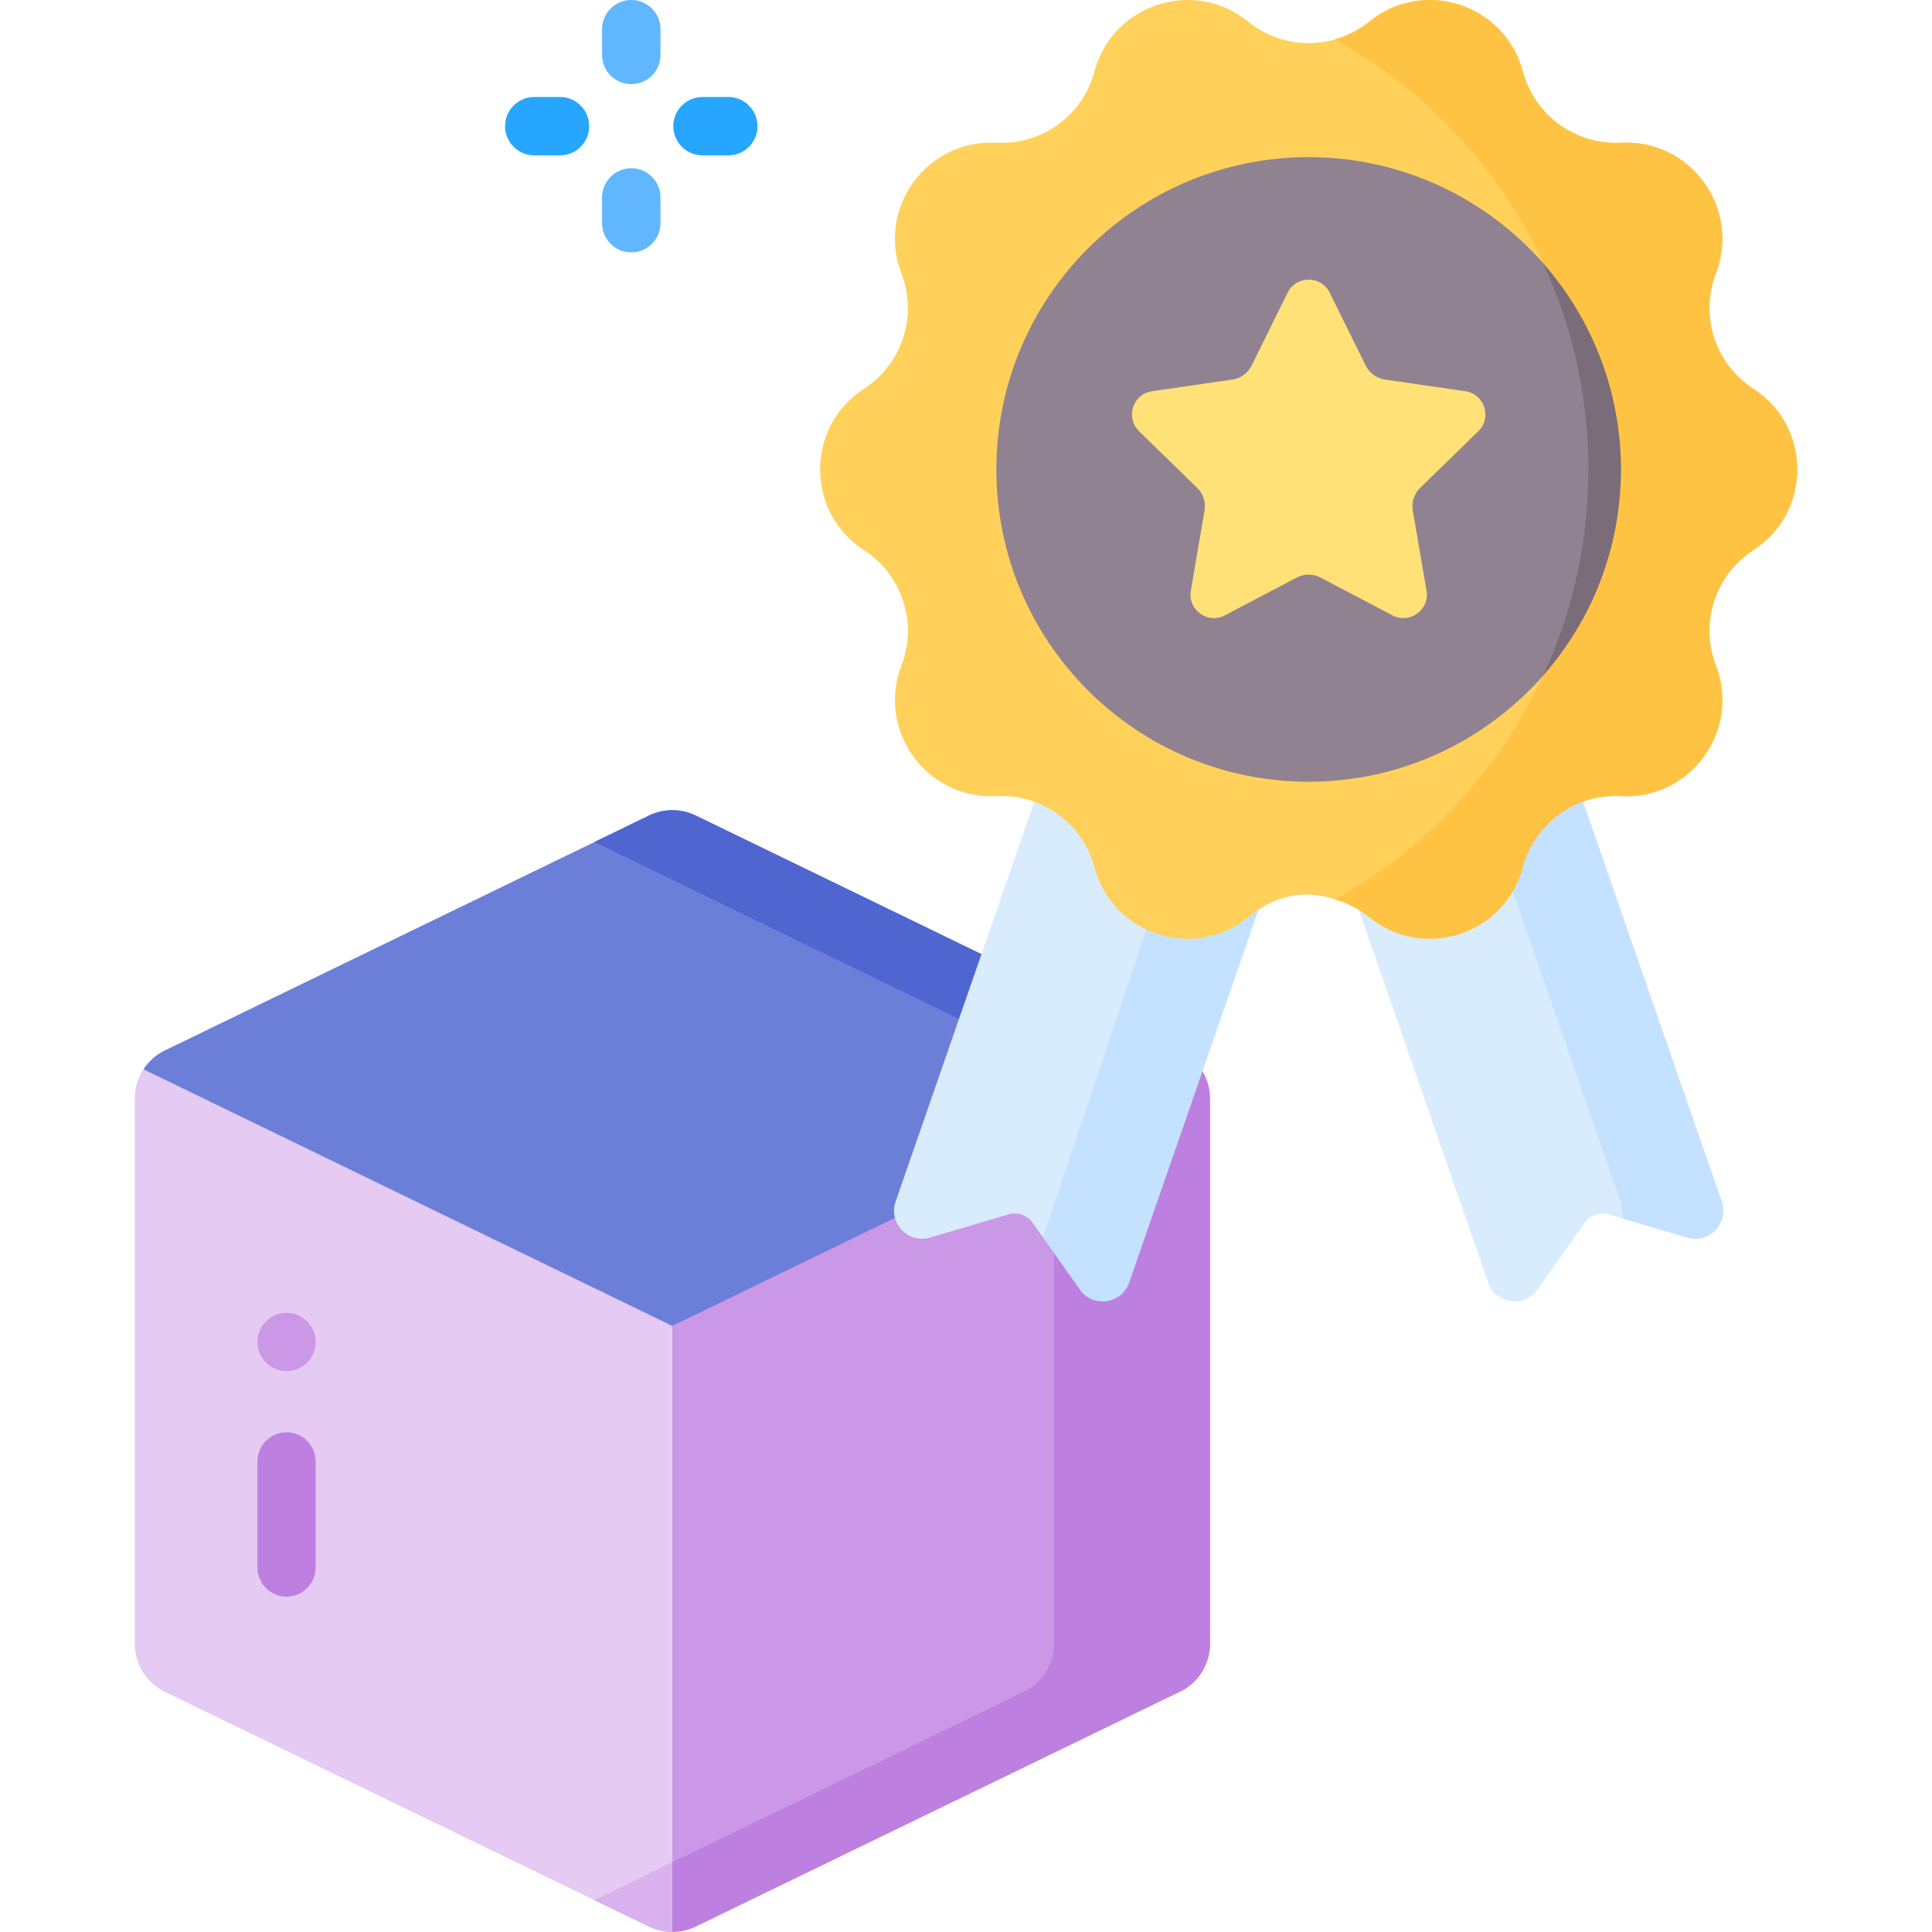 <svg width="24" height="24" viewBox="0 0 24 24" fill="none" xmlns="http://www.w3.org/2000/svg">
<g clip-path="url(#clip0_7841_45192)">
<path d="M10.025 15.661L8.545 23.041L8.352 24.001C8.253 24.001 8.153 23.979 8.062 23.934L7.383 23.605V23.604L2.048 21.017C1.819 20.905 1.674 20.672 1.674 20.418V13.648C1.674 13.516 1.713 13.39 1.782 13.283L10.025 15.661Z" fill="#E5CAF3"/>
<path d="M8.545 23.04L8.352 24C8.253 24 8.154 23.978 8.062 23.933L7.383 23.604V23.604L8.545 23.04Z" fill="#D9B1EE"/>
<path d="M14.923 13.283L12.002 15.341L8.352 16.472L1.782 13.283C1.847 13.184 1.938 13.102 2.048 13.049L8.062 10.131C8.242 10.044 8.451 10.042 8.631 10.126C8.635 10.127 8.639 10.129 8.643 10.131L14.657 13.049C14.767 13.102 14.858 13.184 14.923 13.283Z" fill="#6C7FD8"/>
<path d="M12.718 13.049C12.828 13.102 12.919 13.184 12.984 13.283C13.054 13.389 13.093 13.515 13.093 13.648V14.171L13.847 14.041L14.923 13.283C14.858 13.184 14.767 13.102 14.657 13.049L8.643 10.131C8.639 10.129 8.635 10.127 8.631 10.126C8.451 10.042 8.242 10.044 8.062 10.131L7.383 10.46L12.718 13.049Z" fill="#4F66D0"/>
<path d="M15.032 20.417C15.032 20.672 14.886 20.905 14.657 21.016L8.352 23.134V16.471L13.093 14.171L15.032 20.417Z" fill="#CB97E7"/>
<path d="M14.923 13.283L13.093 14.171V20.417C13.093 20.672 12.947 20.905 12.718 21.016L8.352 23.134V24C8.452 24 8.551 23.978 8.643 23.933L14.657 21.016C14.886 20.905 15.032 20.672 15.032 20.417V13.648C15.032 13.516 14.993 13.389 14.923 13.283Z" fill="#BD80E1"/>
<path d="M3.559 19.834C3.36 19.834 3.198 19.672 3.198 19.472V18.154C3.198 17.954 3.36 17.792 3.559 17.792C3.759 17.792 3.921 17.954 3.921 18.154V19.472C3.921 19.672 3.759 19.834 3.559 19.834Z" fill="#BD80E1"/>
<path d="M3.56 17.032C3.759 17.032 3.921 16.87 3.921 16.671C3.921 16.471 3.759 16.309 3.56 16.309C3.36 16.309 3.198 16.471 3.198 16.671C3.198 16.87 3.36 17.032 3.56 17.032Z" fill="#CB97E7"/>
<path d="M20.96 15.374L19.986 15.086C19.874 15.053 19.753 15.095 19.686 15.19L19.099 16.019C18.936 16.25 18.579 16.2 18.486 15.932L16.601 10.497L19.502 9.49L21.388 14.926C21.48 15.194 21.232 15.454 20.96 15.374Z" fill="#D8ECFE"/>
<path d="M21.388 14.926L19.502 9.49L18.379 9.88L20.13 14.926C20.149 14.981 20.158 15.055 20.158 15.137L20.96 15.374C21.232 15.454 21.48 15.194 21.388 14.926Z" fill="#C4E2FF"/>
<path d="M11.553 15.374L12.527 15.086C12.639 15.053 12.761 15.095 12.828 15.19L12.957 15.373L15.913 10.497L13.012 9.49L11.126 14.926C11.033 15.194 11.282 15.454 11.553 15.374Z" fill="#D8ECFE"/>
<path d="M14.732 10.087L12.957 15.373L13.415 16.02C13.578 16.251 13.934 16.2 14.027 15.933L15.913 10.497L14.732 10.087Z" fill="#C4E2FF"/>
<path d="M17.01 0.268C17.682 -0.278 18.695 0.051 18.918 0.888C19.063 1.434 19.572 1.804 20.136 1.773C21.001 1.727 21.627 2.588 21.315 3.396C21.112 3.924 21.306 4.522 21.781 4.829C22.508 5.299 22.508 6.364 21.781 6.834C21.306 7.142 21.112 7.74 21.315 8.267C21.627 9.075 21.001 9.936 20.136 9.89L19.747 9.49C17.75 11.2 16.583 11.174 16.583 11.174C16.201 11.04 15.833 11.127 15.504 11.395C14.831 11.941 13.819 11.612 13.596 10.775C13.451 10.229 12.942 9.859 12.377 9.89C11.512 9.936 10.887 9.075 11.198 8.267C11.402 7.74 11.208 7.142 10.733 6.834C10.006 6.364 10.006 5.299 10.733 4.829C11.208 4.522 11.402 3.924 11.198 3.396C10.887 2.588 11.512 1.727 12.377 1.773C12.942 1.804 13.451 1.434 13.596 0.888C13.819 0.051 14.831 -0.278 15.504 0.268C15.942 0.625 16.571 0.625 17.01 0.268Z" fill="#FFD15B"/>
<path d="M21.78 4.829C21.306 4.521 21.111 3.924 21.315 3.396C21.627 2.588 21.001 1.727 20.136 1.773C19.572 1.804 19.063 1.434 18.917 0.888C18.695 0.051 17.682 -0.278 17.01 0.268C16.881 0.373 16.735 0.446 16.583 0.489C18.461 1.531 19.732 3.532 19.732 5.832C19.732 8.131 18.461 10.132 16.583 11.174C16.735 11.217 16.881 11.29 17.01 11.395C17.682 11.941 18.695 11.612 18.917 10.775C19.063 10.229 19.572 9.859 20.136 9.89C21.001 9.936 21.627 9.075 21.315 8.267C21.111 7.739 21.306 7.142 21.78 6.834C22.508 6.364 22.508 5.299 21.78 4.829Z" fill="#FFC344"/>
<path d="M20.136 5.831C20.136 6.814 19.17 8.392 19.17 8.392C18.459 9.199 17.417 9.711 16.257 9.711C14.114 9.711 12.377 7.974 12.377 5.832C12.377 3.689 14.114 1.952 16.257 1.952C17.418 1.952 18.46 2.463 19.172 3.271C19.172 3.271 20.136 4.85 20.136 5.831Z" fill="#918291"/>
<path d="M16.405 7.175L17.297 7.644C17.512 7.757 17.762 7.575 17.721 7.337L17.55 6.343C17.533 6.24 17.567 6.134 17.642 6.061L18.364 5.357C18.537 5.189 18.442 4.894 18.202 4.86L17.205 4.715C17.101 4.7 17.011 4.634 16.965 4.54L16.518 3.636C16.412 3.419 16.102 3.419 15.995 3.636L15.549 4.54C15.503 4.634 15.413 4.7 15.309 4.715L14.311 4.86C14.072 4.894 13.976 5.189 14.15 5.357L14.872 6.061C14.947 6.134 14.981 6.24 14.963 6.343L14.793 7.337C14.752 7.575 15.002 7.757 15.216 7.644L16.108 7.175C16.201 7.126 16.312 7.126 16.405 7.175Z" fill="#FFE177"/>
<path d="M20.136 5.832C20.136 4.85 19.771 3.955 19.17 3.271C19.53 4.05 19.732 4.917 19.732 5.832C19.732 6.746 19.53 7.613 19.17 8.392C19.771 7.709 20.136 6.813 20.136 5.832Z" fill="#7A6D79"/>
<path d="M7.842 1.045C7.642 1.045 7.479 0.883 7.479 0.683V0.363C7.479 0.162 7.642 0 7.842 0C8.042 0 8.205 0.162 8.205 0.363V0.683C8.205 0.883 8.042 1.045 7.842 1.045Z" fill="#60B7FF"/>
<path d="M7.842 3.135C7.642 3.135 7.479 2.973 7.479 2.772V2.453C7.479 2.252 7.642 2.09 7.842 2.09C8.042 2.09 8.205 2.252 8.205 2.453V2.772C8.205 2.973 8.042 3.135 7.842 3.135Z" fill="#60B7FF"/>
<path d="M9.047 1.93H8.727C8.527 1.93 8.364 1.768 8.364 1.568C8.364 1.367 8.527 1.205 8.727 1.205H9.047C9.247 1.205 9.41 1.367 9.41 1.568C9.41 1.768 9.247 1.93 9.047 1.93Z" fill="#26A6FE"/>
<path d="M6.957 1.93H6.637C6.437 1.93 6.274 1.768 6.274 1.568C6.274 1.367 6.437 1.205 6.637 1.205H6.957C7.157 1.205 7.319 1.367 7.319 1.568C7.319 1.768 7.157 1.93 6.957 1.93Z" fill="#26A6FE"/>
</g>
<defs>
<clipPath id="clip0_7841_45192">
<rect width="24" height="24" fill="white"/>
</clipPath>
</defs>
</svg>
